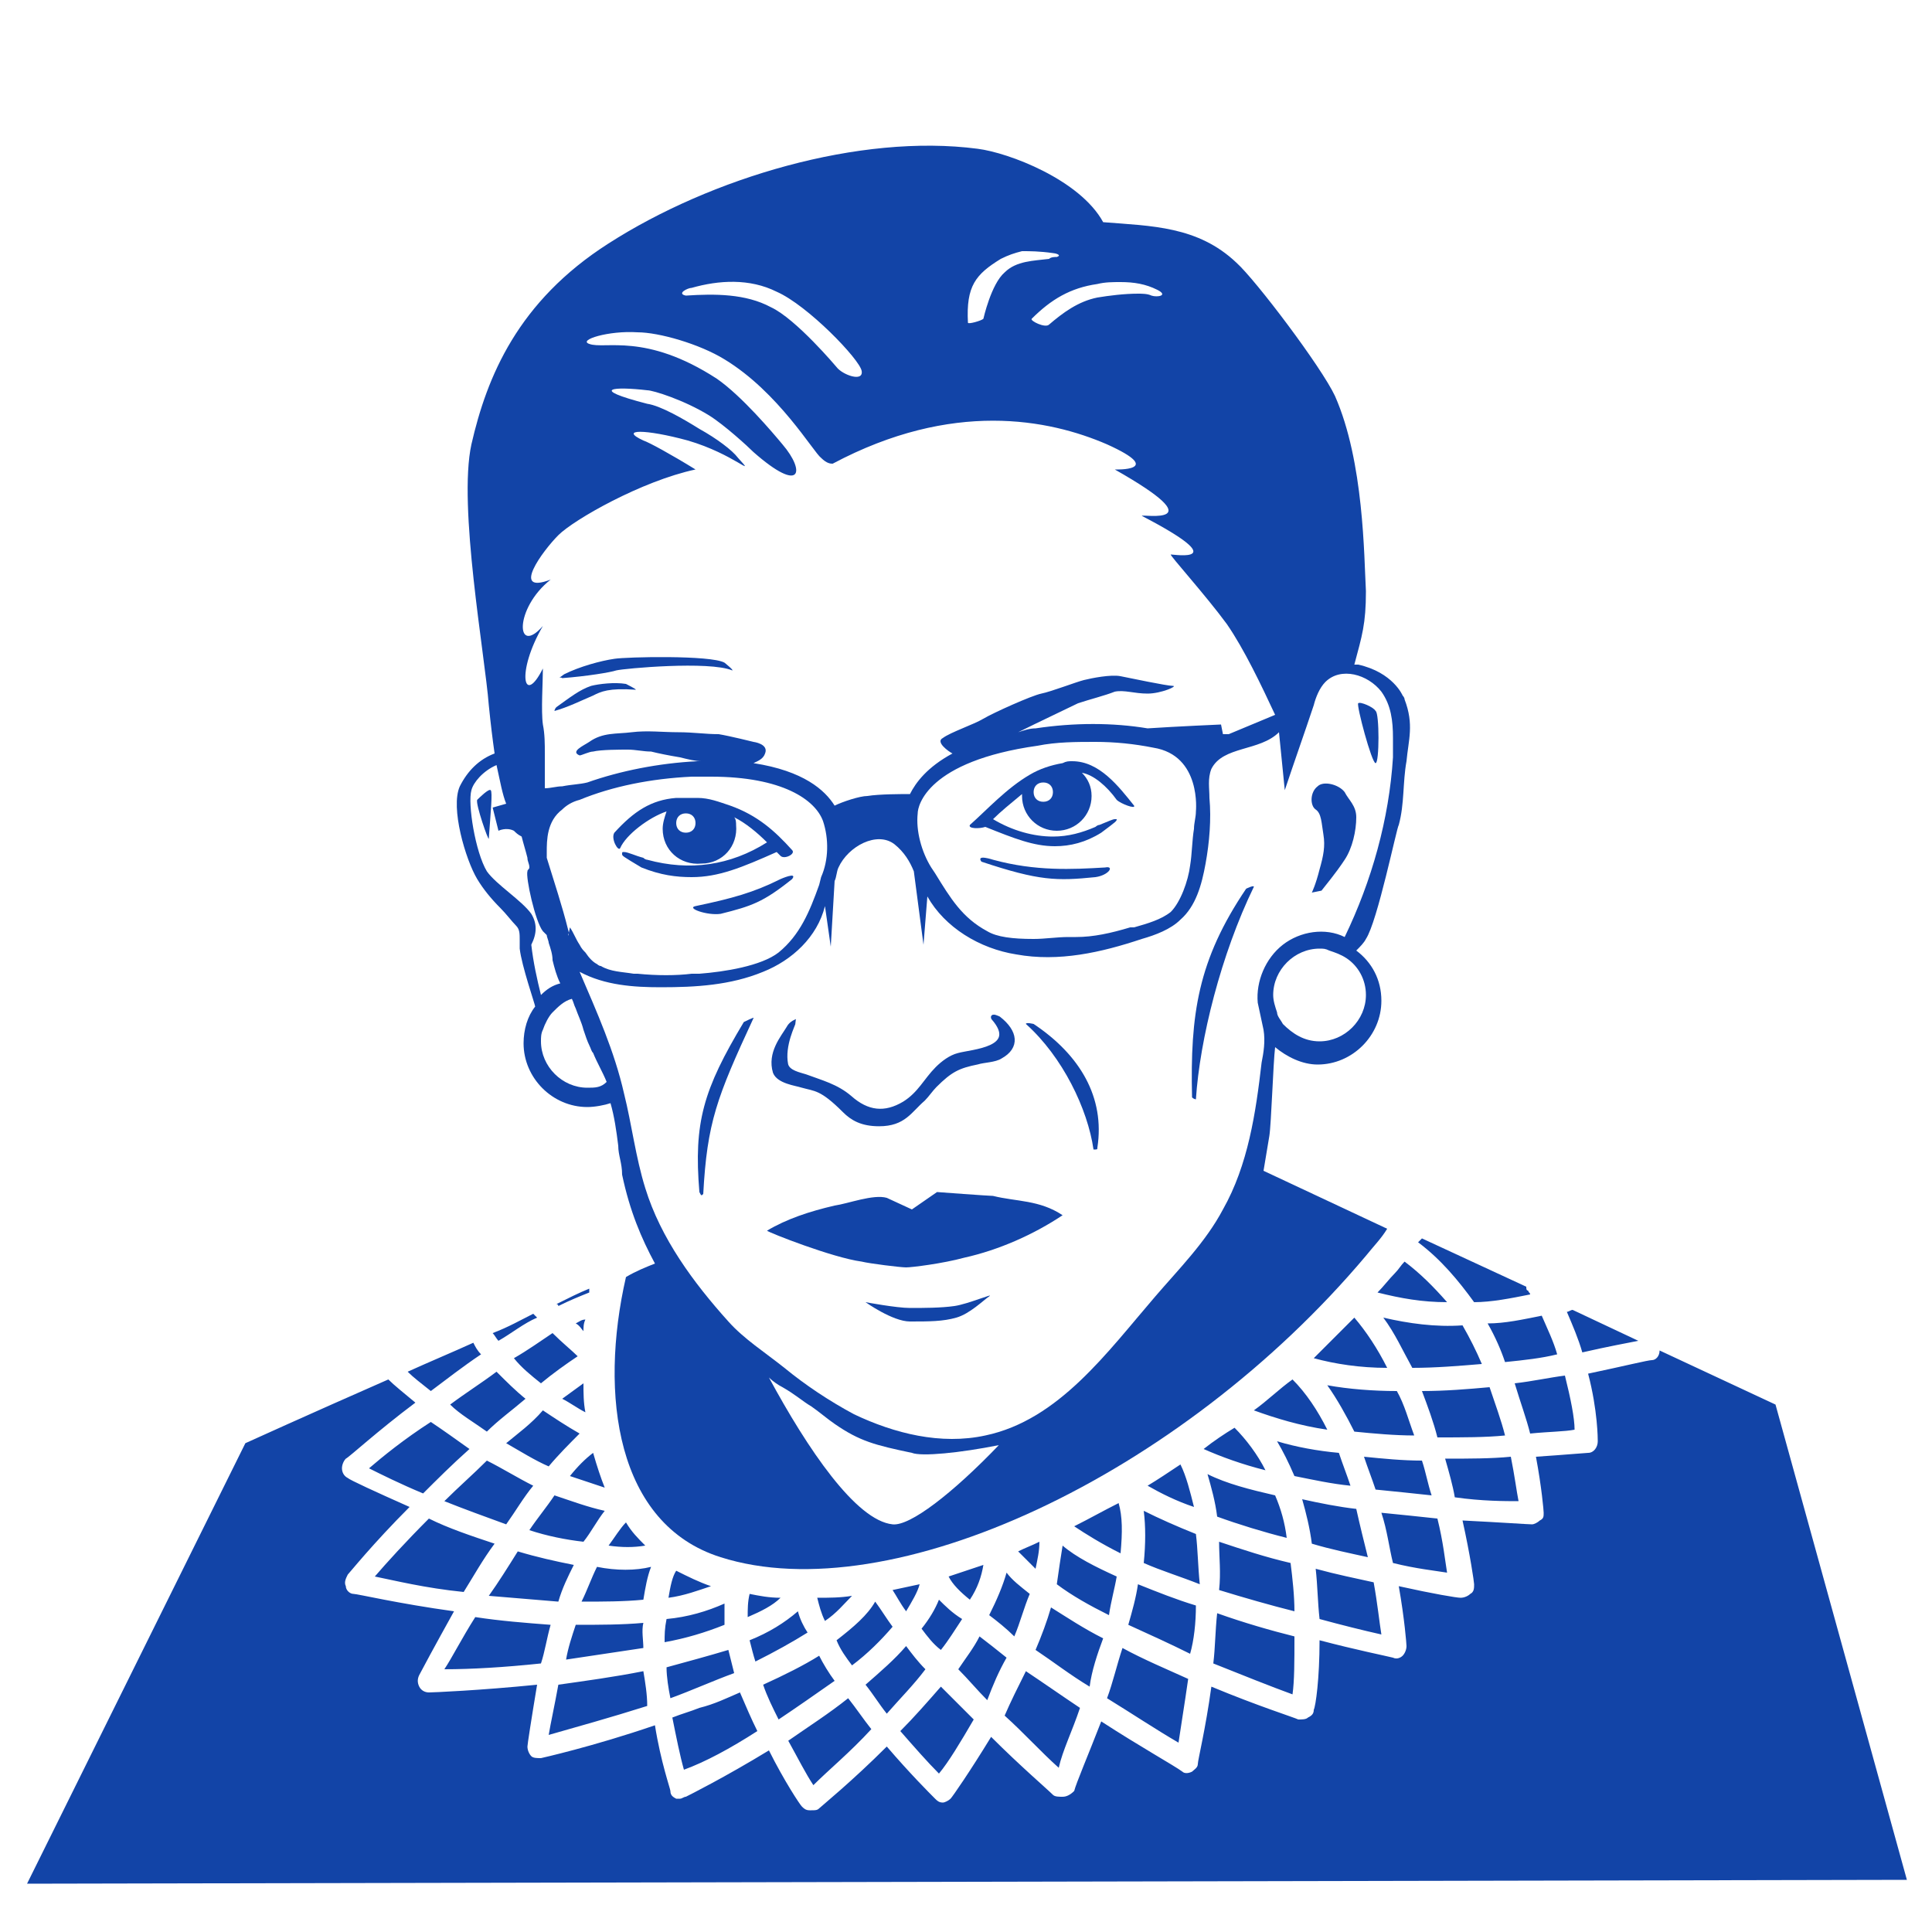 <svg fill="#1244A7" xmlns="http://www.w3.org/2000/svg" xmlns:xlink="http://www.w3.org/1999/xlink" version="1.1" x="0px" y="0px" viewBox="0 0 100 100" enable-background="new 0 0 100 100" xml:space="preserve"><path fill="#1244A7" d="M72.1,80.9c-0.2-0.8-0.3-1.7-0.6-2.6c1,0.1,2,0.2,2.9,0.3c0.3,1.2,0.4,2.2,0.5,2.8  C74.3,81.3,73.3,81.2,72.1,80.9z M59.4,76.9c0.7,0.4,1.5,0.8,2.4,1.1c-0.2-0.8-0.4-1.6-0.7-2.2C60.5,76.2,59.9,76.6,59.4,76.9z   M28.9,67.6c0.6-0.3,1.1-0.5,1.6-0.7c0-0.1,0-0.1,0-0.2c-0.5,0.2-1.1,0.5-1.7,0.8C28.9,67.5,28.9,67.6,28.9,67.6z M31.3,78.2  c-0.9-0.2-1.7-0.5-2.6-0.8c-0.4,0.6-0.9,1.2-1.3,1.8c0.9,0.3,1.9,0.5,2.8,0.6C30.6,79.3,30.9,78.7,31.3,78.2z M24,82.4  c0.5-0.8,1-1.7,1.6-2.5c-1.2-0.4-2.4-0.8-3.4-1.3c-1.2,1.2-2.2,2.3-2.8,3C20.4,81.8,22,82.2,24,82.4z M75.3,77.5  c-0.1-0.6-0.3-1.3-0.5-2c1.2,0,2.4,0,3.4-0.1c0.2,1,0.3,1.8,0.4,2.3C77.9,77.7,76.7,77.7,75.3,77.5z M71.6,68.2  c0.6,0.8,1,1.7,1.5,2.6c1.2,0,2.4-0.1,3.6-0.2c-0.3-0.7-0.6-1.3-1-2C74.3,68.7,72.9,68.5,71.6,68.2z M79.2,74.2  c1-0.1,1.8-0.1,2.3-0.2c0-0.6-0.2-1.6-0.5-2.8c-0.8,0.1-1.7,0.3-2.6,0.4C78.7,72.6,79,73.4,79.2,74.2z M57.9,77.8  c-0.8,0.4-1.5,0.8-2.3,1.2c0.6,0.4,1.4,0.9,2.4,1.4C58.1,79.3,58.1,78.5,57.9,77.8z M77.9,74.3c-0.2-0.8-0.5-1.6-0.8-2.5  C76,71.9,74.8,72,73.6,72c0.3,0.8,0.6,1.6,0.8,2.4C75.7,74.4,76.9,74.4,77.9,74.3z M68.7,71.7c0.5,0.7,1,1.6,1.4,2.4  c1,0.1,2.1,0.2,3.1,0.2c-0.3-0.8-0.5-1.6-0.9-2.3C71.1,72,69.8,71.9,68.7,71.7z M71.5,84.6c-0.1-0.6-0.2-1.6-0.4-2.7  c-0.9-0.2-1.9-0.4-3-0.7c0.1,0.9,0.1,1.7,0.2,2.6C69.4,84.1,70.6,84.4,71.5,84.6z M70.8,80.6c-0.2-0.8-0.4-1.6-0.6-2.5  c-0.9-0.1-1.9-0.3-2.8-0.5c0.2,0.7,0.4,1.5,0.5,2.3C68.9,80.2,69.9,80.4,70.8,80.6z M72.7,65.3c-0.2,0.2-0.3,0.4-0.5,0.6  c-0.3,0.3-0.6,0.7-0.9,1c1.2,0.3,2.3,0.5,3.6,0.5C74.2,66.6,73.5,65.9,72.7,65.3z M61.9,79.4c-1-0.4-1.9-0.8-2.7-1.2  c0.1,0.8,0.1,1.7,0,2.7c0.9,0.4,1.9,0.7,2.9,1.1C62,81,62,80.2,61.9,79.4z M61.5,86.9c-1.1-0.5-2.3-1-3.4-1.6  c-0.3,0.9-0.5,1.8-0.8,2.6c1.3,0.8,2.5,1.6,3.7,2.3C61.1,89.5,61.3,88.3,61.5,86.9z M61.9,83.1c-1-0.3-2-0.7-3-1.1  c-0.1,0.7-0.3,1.4-0.5,2.1c1.1,0.5,2.2,1,3.2,1.5C61.8,84.9,61.9,84,61.9,83.1z M68,70.3c1.1,0.3,2.4,0.5,3.8,0.5  c-0.5-1-1.1-1.9-1.7-2.6C69.4,68.9,68.7,69.6,68,70.3z M64.9,73c1.1,0.4,2.4,0.8,3.8,1c-0.5-1-1.1-1.9-1.8-2.6  C66.2,71.9,65.6,72.5,64.9,73z M77.9,70.5c1-0.1,1.9-0.2,2.7-0.4c-0.2-0.7-0.5-1.3-0.8-2c-1,0.2-1.9,0.4-2.8,0.4  C77.4,69.2,77.7,69.9,77.9,70.5z M47.9,86.4c-0.4-0.4-0.7-0.8-1-1.2c-0.6,0.7-1.3,1.3-2.1,2c0.4,0.5,0.7,1,1.1,1.5  C46.6,87.9,47.3,87.2,47.9,86.4z M25.5,69c0.1,0.1,0.2,0.3,0.3,0.4c0.7-0.4,1.3-0.9,2-1.2c-0.1-0.1-0.1-0.1-0.2-0.2  C27,68.3,26.3,68.7,25.5,69z M22.3,72c0.8-0.6,1.7-1.3,2.6-1.9c-0.2-0.2-0.3-0.4-0.4-0.6c-1.1,0.5-2.3,1-3.4,1.5  C21.4,71.3,21.8,71.6,22.3,72z M45.1,89.5c-0.4-0.5-0.8-1.1-1.2-1.6c-1,0.8-2.1,1.5-3.1,2.2c0.5,0.9,0.9,1.7,1.3,2.3  C42.9,91.6,44,90.7,45.1,89.5z M73.6,75.6c-1,0-2-0.1-3-0.2c0.2,0.6,0.4,1.1,0.6,1.7c1,0.1,2,0.2,2.9,0.3  C73.9,76.8,73.8,76.2,73.6,75.6z M84.8,69.4l-3.4-1.6c-0.1,0-0.2,0.1-0.3,0.1c0.3,0.7,0.6,1.4,0.8,2.1  C83.2,69.7,84.3,69.5,84.8,69.4z M76.3,67.4c0.9,0,1.9-0.2,2.9-0.4c0-0.1-0.1-0.1-0.1-0.2C79,66.8,79,66.7,79,66.6l-5.4-2.5  c-0.1,0.1-0.1,0.1-0.2,0.2C74.6,65.2,75.5,66.3,76.3,67.4z M50.4,89c-0.6-0.6-1.1-1.1-1.7-1.7c-0.7,0.8-1.4,1.6-2.1,2.3  c0.7,0.8,1.4,1.6,2,2.2C49.1,91.2,49.7,90.2,50.4,89z M67,84.7c-1.2-0.3-2.6-0.7-4-1.2c-0.1,0.9-0.1,1.8-0.2,2.6  c1.5,0.6,3,1.2,4.1,1.6C67,87,67,86,67,84.7z M69.3,75.2c-1.1-0.1-2.2-0.3-3.2-0.6c0.3,0.5,0.6,1.1,0.9,1.8c1,0.2,1.9,0.4,2.9,0.5  C69.7,76.3,69.5,75.8,69.3,75.2z M67,83.4c0-0.8-0.1-1.7-0.2-2.5c-1.3-0.3-2.5-0.7-3.7-1.1c0,0.8,0.1,1.6,0,2.5  C64.4,82.7,65.8,83.1,67,83.4z M66.6,79.6c-0.1-0.8-0.3-1.5-0.6-2.2c-1.3-0.3-2.5-0.6-3.5-1.1c0.2,0.7,0.4,1.4,0.5,2.2  C64.1,78.9,65.4,79.3,66.6,79.6z M52.1,85.8c-0.5-0.4-1-0.8-1.4-1.1c-0.3,0.6-0.7,1.1-1.1,1.7c0.5,0.5,1,1.1,1.5,1.6  C51.4,87.2,51.7,86.5,52.1,85.8z M55.9,88.4c-0.9-0.6-1.9-1.3-2.8-1.9c-0.4,0.8-0.8,1.6-1.1,2.3c1,0.9,1.9,1.9,2.8,2.7  C55,90.6,55.5,89.6,55.9,88.4z M62.3,75c0.9,0.4,2,0.8,3.2,1.1c-0.4-0.8-1-1.6-1.6-2.2C63.4,74.2,62.8,74.6,62.3,75z M28,86.1  c0.2-0.6,0.3-1.3,0.5-2c-1.3-0.1-2.6-0.2-3.9-0.4c-0.7,1.1-1.2,2.1-1.6,2.7C24.4,86.4,26.1,86.3,28,86.1z M23,77.7  c1,0.4,2.1,0.8,3.2,1.2c0.5-0.7,0.9-1.4,1.4-2c-0.8-0.4-1.6-0.9-2.4-1.3C24.5,76.3,23.7,77,23,77.7z M26.2,74.7  c0.7,0.4,1.5,0.9,2.2,1.2c0.5-0.6,1.1-1.2,1.6-1.7c-0.7-0.4-1.3-0.8-1.9-1.2C27.5,73.7,26.8,74.2,26.2,74.7z M33.3,86.5  c-1.5,0.3-3,0.5-4.4,0.7c-0.2,1.1-0.4,2-0.5,2.6c1.4-0.4,3.2-0.9,5.1-1.5C33.5,87.7,33.4,87.1,33.3,86.5z M30.9,81.1  c-0.3,0.6-0.5,1.2-0.8,1.8c1.1,0,2.2,0,3.2-0.1c0.1-0.6,0.2-1.2,0.4-1.7C32.9,81.3,31.9,81.3,30.9,81.1z M30.3,73.1  c-0.1-0.5-0.1-1-0.1-1.5c-0.4,0.3-0.7,0.5-1.1,0.8C29.5,72.6,29.9,72.9,30.3,73.1z M28.9,82.9c0.2-0.7,0.5-1.3,0.8-1.9  c-1-0.2-1.9-0.4-2.9-0.7c-0.5,0.8-1,1.6-1.5,2.3C26.5,82.7,27.7,82.8,28.9,82.9z M33.3,84c-1.1,0.1-2.3,0.1-3.5,0.1  c-0.2,0.6-0.4,1.2-0.5,1.8c1.3-0.2,2.7-0.4,4-0.6C33.3,84.9,33.2,84.4,33.3,84z M19.1,76c0.6,0.3,1.6,0.8,2.8,1.3  c0.7-0.7,1.5-1.5,2.4-2.3c-0.7-0.5-1.4-1-2-1.4C20.9,74.5,19.8,75.4,19.1,76z M91.9,72.7l-6-2.8c0,0.3-0.2,0.5-0.4,0.5  c-0.2,0-1.4,0.3-3.3,0.7c0.5,1.9,0.5,3.4,0.5,3.5c0,0.3-0.2,0.6-0.5,0.6c-0.1,0-1.2,0.1-2.7,0.2c0.3,1.6,0.4,2.8,0.4,2.9  c0,0.2,0,0.3-0.2,0.4c-0.1,0.1-0.3,0.2-0.4,0.2c-0.2,0-1.6-0.1-3.6-0.2c0.4,1.8,0.6,3.2,0.6,3.3c0,0.2,0,0.4-0.2,0.5  c-0.1,0.1-0.3,0.2-0.5,0.2c-0.2,0-1.4-0.2-3.2-0.6c0.3,1.7,0.4,3,0.4,3.1c0,0.2-0.1,0.4-0.2,0.5c-0.1,0.1-0.3,0.2-0.5,0.1  c-0.4-0.1-1.9-0.4-3.8-0.9c0,2-0.2,3.4-0.3,3.6c0,0.2-0.1,0.3-0.3,0.4c-0.1,0.1-0.3,0.1-0.5,0.1c-0.2-0.1-2.1-0.7-4.5-1.7  c-0.3,2.2-0.7,3.8-0.7,4c0,0.2-0.2,0.3-0.3,0.4c-0.2,0.1-0.4,0.1-0.5,0c-0.4-0.3-2.2-1.3-4.2-2.6c-0.7,1.8-1.3,3.2-1.4,3.6  C55.4,92.9,55.2,93,55,93c-0.2,0-0.4,0-0.5-0.1c-0.3-0.3-1.7-1.5-3.2-3c-1.1,1.8-2,3.1-2.1,3.2c-0.1,0.1-0.3,0.2-0.4,0.2  c0,0,0,0,0,0c-0.2,0-0.3-0.1-0.4-0.2c-0.3-0.3-1.3-1.3-2.5-2.7c-1.8,1.8-3.4,3.1-3.5,3.2c-0.1,0.1-0.2,0.1-0.4,0.1c0,0-0.1,0-0.1,0  c-0.2,0-0.3-0.1-0.4-0.2c-0.1-0.1-0.9-1.3-1.7-2.9c-2.3,1.4-4.1,2.3-4.3,2.4c-0.1,0-0.2,0.1-0.3,0.1c-0.1,0-0.2,0-0.2,0  c-0.2-0.1-0.3-0.2-0.3-0.4c0-0.1-0.5-1.5-0.8-3.4c-3.2,1.1-5.9,1.7-5.9,1.7c-0.2,0-0.4,0-0.5-0.1c-0.1-0.1-0.2-0.3-0.2-0.5  c0-0.1,0.2-1.4,0.5-3.2c-3,0.3-5.4,0.4-5.6,0.4c-0.2,0-0.4-0.1-0.5-0.3c-0.1-0.2-0.1-0.4,0-0.6c0.1-0.2,0.8-1.5,1.8-3.3  c-2.9-0.4-5-0.9-5.2-0.9c-0.2,0-0.4-0.2-0.4-0.4c-0.1-0.2,0-0.4,0.1-0.6c0.1-0.1,1.3-1.6,3.2-3.5c-1.8-0.8-3.1-1.4-3.2-1.5  c-0.2-0.1-0.3-0.3-0.3-0.5s0.1-0.4,0.2-0.5c0.2-0.1,1.6-1.4,3.6-2.9c-0.6-0.5-1.1-0.9-1.4-1.2c-4.1,1.8-7.4,3.3-7.4,3.3L1.4,97.5  l97.3-0.2L91.9,72.7z M25.2,74.1c0.6-0.6,1.3-1.1,2-1.7c-0.5-0.4-1-0.9-1.5-1.4c-0.8,0.6-1.6,1.1-2.4,1.7  C23.8,73.2,24.5,73.6,25.2,74.1z M26.6,70.3c0.4,0.5,0.9,0.9,1.4,1.3c0.6-0.5,1.3-1,1.9-1.4c-0.3-0.3-0.8-0.7-1.3-1.2  C28,69.4,27.3,69.9,26.6,70.3z M33.4,80c-0.4-0.4-0.7-0.7-1-1.2c-0.3,0.3-0.6,0.8-0.9,1.2C32.2,80.1,32.8,80.1,33.4,80z M30.7,75.2  c-0.4,0.3-0.8,0.7-1.2,1.2c0.6,0.2,1.2,0.4,1.8,0.6C31.1,76.5,30.9,75.9,30.7,75.2z M29.8,68.5c0.2,0.1,0.3,0.3,0.4,0.4  c0-0.2,0-0.4,0.1-0.6C30.1,68.3,30,68.4,29.8,68.5z M57.8,81.6c-1.1-0.5-2.1-1-2.8-1.6c-0.1,0.6-0.2,1.3-0.3,2  c0.8,0.6,1.7,1.1,2.7,1.6C57.5,82.9,57.7,82.2,57.8,81.6z M47.6,82c-0.5,0.1-0.9,0.2-1.4,0.3c0.2,0.3,0.4,0.7,0.7,1.1  C47.2,82.9,47.5,82.4,47.6,82z M51.2,83.6c0.4,0.3,0.9,0.7,1.3,1.1c0.3-0.7,0.5-1.5,0.8-2.2c-0.5-0.4-0.9-0.7-1.2-1.1  C51.9,82.1,51.6,82.8,51.2,83.6z M48.6,82.8c-0.2,0.5-0.5,1-0.9,1.5c0.3,0.4,0.6,0.8,1,1.1c0.4-0.5,0.7-1,1.1-1.6  C49.3,83.5,48.9,83.1,48.6,82.8z M44.1,86.2c0.8-0.6,1.5-1.3,2.1-2c-0.3-0.4-0.6-0.9-0.9-1.3c-0.4,0.7-1.1,1.3-2,2  C43.5,85.4,43.8,85.8,44.1,86.2z M42.7,83.9c0.6-0.4,1-0.9,1.4-1.3c-0.6,0.1-1.2,0.1-1.8,0.1C42.4,83.1,42.5,83.5,42.7,83.9z   M57.1,84.8c-1-0.5-1.9-1.1-2.7-1.6c-0.2,0.7-0.5,1.5-0.8,2.2c0.9,0.6,1.8,1.3,2.8,1.9C56.5,86.5,56.8,85.6,57.1,84.8z M53.8,79.8  c-0.4,0.2-0.7,0.3-1.1,0.5c0.3,0.3,0.6,0.6,0.9,0.9C53.7,80.7,53.8,80.3,53.8,79.8z M50.9,81c-0.6,0.2-1.2,0.4-1.8,0.6  c0.2,0.4,0.6,0.8,1.1,1.2C50.6,82.2,50.8,81.6,50.9,81z M43.2,87c-0.3-0.4-0.6-0.9-0.8-1.3c-0.8,0.5-1.8,1-2.9,1.5  c0.2,0.6,0.5,1.2,0.8,1.8C41.2,88.4,42.2,87.7,43.2,87z M39.2,89.6c-0.3-0.6-0.6-1.3-0.9-2c-0.7,0.3-1.3,0.6-2.1,0.8  c-0.5,0.2-0.9,0.3-1.4,0.5c0.2,1,0.4,2,0.6,2.7C36.5,91.2,37.8,90.5,39.2,89.6z M38,86.6c-0.1-0.4-0.2-0.8-0.3-1.2  c-1,0.3-2.1,0.6-3.2,0.9c0,0.5,0.1,1.1,0.2,1.6C35.8,87.5,36.9,87,38,86.6z M34.6,82.7c0.8-0.1,1.6-0.4,2.2-0.6  c-0.6-0.2-1.2-0.5-1.8-0.8C34.8,81.6,34.7,82.1,34.6,82.7z M34.4,85c1.1-0.2,2.1-0.5,3.1-0.9c0-0.4,0-0.8,0-1.1  c-0.9,0.4-1.9,0.7-3,0.8C34.4,84.3,34.4,84.6,34.4,85z M38.8,82.5c-0.1,0.4-0.1,0.8-0.1,1.2c0.7-0.3,1.3-0.6,1.7-1  C39.8,82.7,39.3,82.6,38.8,82.5z M41.3,83.4c-0.7,0.6-1.5,1.1-2.5,1.5c0.1,0.4,0.2,0.8,0.3,1.1c1-0.5,1.9-1,2.7-1.5  C41.6,84.2,41.4,83.8,41.3,83.4z"></path><path fill="#1244A7" d="M47.1,67.7c-0.7,0-2.3-0.3-2.3-0.3s1.4,1,2.3,1c1,0,1.7,0,2.4-0.2c0.7-0.2,1.4-0.9,1.7-1.1  c0.3-0.2-1.1,0.4-1.8,0.5S47.8,67.7,47.1,67.7z"></path><path fill="#1244A7" d="M46.9,65.6c0.3,0,1.9-0.2,3-0.5c1.8-0.4,3.6-1.2,5.1-2.2c-1.2-0.8-2.4-0.7-3.6-1c-0.2,0-2.9-0.2-2.9-0.2  l-1.3,0.9l-1.3-0.6c-0.7-0.2-2,0.3-2.7,0.4c-1.3,0.3-2.5,0.7-3.5,1.3c0.1,0.1,3.4,1.4,4.9,1.6C45,65.4,46.6,65.6,46.9,65.6z"></path><path fill="#1244A7" stroke="#1244A7" stroke-width="0.19" stroke-miterlimit="10" d="M41.5,56.2c0.7,0.2,1,0.1,2.2,1.3  c0.4,0.4,0.9,0.7,1.8,0.7c1.3,0,1.6-0.7,2.3-1.3c0.2-0.2,0.4-0.5,0.6-0.7c0.8-0.8,1.2-1,2.2-1.2c0.3-0.1,0.9-0.1,1.2-0.3  c0.9-0.5,0.8-1.3-0.1-2c0,0-0.4-0.2-0.3,0c1.4,1.6-1.1,1.7-1.8,1.9c-0.4,0.1-0.8,0.4-1.1,0.7c-0.6,0.6-0.9,1.3-1.7,1.8  c-1,0.6-1.9,0.5-2.8-0.3c-0.7-0.6-1.5-0.8-2.3-1.1c-0.3-0.1-0.9-0.2-1-0.6c-0.2-1,0.4-2.1,0.4-2.2c0,0-0.2,0.1-0.3,0.3  c-0.3,0.5-1,1.3-0.7,2.3C40.3,56,41.2,56.1,41.5,56.2z"></path><path fill="#1244A7" d="M36.4,61.8c0.2-3.7,0.7-5,2.6-9.1c0.1-0.1-0.5,0.2-0.5,0.2c-2.1,3.5-2.6,5.2-2.3,8.8  C36.3,61.9,36.3,61.9,36.4,61.8z"></path><path fill="#1244A7" d="M56.8,59.4c0.4-2.6-0.9-4.8-3.3-6.4c0,0-0.4-0.1-0.4,0c1.9,1.7,3.2,4.4,3.5,6.5  C56.8,59.5,56.8,59.5,56.8,59.4z"></path><path fill="#1244A7" d="M61.9,56.9c0.2-3.1,1.3-7.5,3-11c0-0.1-0.4,0.1-0.4,0.1c-2.5,3.7-2.9,6.5-2.8,10.8  C61.8,56.9,61.9,56.9,61.9,56.9z"></path><path fill="#1244A7" d="M68.5,43.2c0.1,0.6,0,1.1-0.2,1.8c-0.2,0.8-0.4,1.2-0.4,1.2l0.5-0.1c0.8-1,1-1.3,1.2-1.6  c0.4-0.6,0.6-1.5,0.6-2.2c0-0.6-0.4-0.9-0.6-1.3c-0.3-0.4-1.1-0.6-1.4-0.3c-0.4,0.3-0.4,1-0.1,1.2C68.4,42.1,68.4,42.6,68.5,43.2z"></path><path fill="#1244A7" d="M57.2,44.9c-1.7,0.1-3.6,0.2-5.8-0.4c0,0-0.9-0.3-0.6,0.1c3,1,3.9,1,5.9,0.8C57.4,45.3,57.7,44.8,57.2,44.9z  "></path><path fill="#1244A7" d="M40.4,45.5c-1.4,0.7-2.5,1-4.4,1.4c-0.5,0.1,0.6,0.5,1.3,0.4c1.6-0.4,2.2-0.6,3.7-1.8  C41.3,45.1,40.4,45.5,40.4,45.5z"></path><path fill="#1244A7" d="M32.1,43.9c0.3-0.7,1.5-1.6,2.4-1.9c-0.1,0.3-0.2,0.6-0.2,0.9c0,1.1,0.9,1.9,2,1.8c1.1,0,1.9-0.9,1.8-2  c0-0.1,0-0.3-0.1-0.4c0.6,0.3,1.2,0.8,1.7,1.3c-1.9,1.2-4,1.5-6.2,0.9c0,0-0.1,0-0.2-0.1c-0.4-0.1-0.8-0.3-1-0.3  c-0.1,0-0.1,0-0.1,0.1c0,0.1,0,0.1,1,0.7c1,0.4,1.8,0.5,2.6,0.5c1.4,0,2.6-0.5,4.4-1.3c0.1,0.1,0.1,0.1,0.2,0.2  c0.2,0.2,0.8-0.1,0.6-0.3c-0.9-1-1.8-1.8-3.2-2.3c-0.6-0.2-1.1-0.4-1.7-0.4c-0.3,0-0.7,0-1.1,0c-1.3,0.1-2.2,0.7-3.2,1.8  C31.6,43.4,32,44.1,32.1,43.9z M35.5,42.1c0.3,0,0.5,0.2,0.5,0.5c0,0.3-0.2,0.5-0.5,0.5S35,42.9,35,42.6  C35,42.3,35.2,42.1,35.5,42.1z"></path><path fill="#1244A7" d="M51,42.8c1.5,0.6,2.5,1,3.6,1c0.8,0,1.6-0.2,2.4-0.7c0.8-0.6,0.8-0.6,0.8-0.7c0,0,0,0-0.1,0  c-0.1,0-0.3,0.1-0.8,0.3c-0.1,0-0.2,0.1-0.2,0.1c-0.7,0.3-1.4,0.5-2.2,0.5c-1,0-2.1-0.3-3.1-0.9c0.4-0.4,0.9-0.8,1.5-1.3  c0,0,0,0.1,0,0.1c0,1,0.8,1.8,1.8,1.8s1.8-0.8,1.8-1.8c0-0.5-0.2-0.9-0.5-1.2c0.6,0.1,1.3,0.7,1.8,1.4c0.2,0.2,1,0.5,0.9,0.3  c-0.8-1-1.8-2.3-3.2-2.3c-0.2,0-0.3,0-0.5,0.1c-0.6,0.1-1.2,0.3-1.7,0.6c-1.2,0.7-2.2,1.8-3.1,2.6C50.1,42.9,50.7,42.9,51,42.8z   M54,40.5c0.3,0,0.5,0.2,0.5,0.5c0,0.3-0.2,0.5-0.5,0.5c-0.3,0-0.5-0.2-0.5-0.5C53.5,40.7,53.7,40.5,54,40.5z"></path><path fill="#1244A7" d="M30.6,35.5c-0.6,0.2-1.1,0.6-1.8,1.1c-0.1,0.1-0.1,0.2-0.1,0.2c0.7-0.2,1.3-0.5,2-0.8  c0.4-0.2,0.8-0.4,2.2-0.3c0.1,0-0.5-0.3-0.5-0.3C31.8,35.3,31,35.4,30.6,35.5z"></path><path fill="#1244A7" d="M37.5,34.3c-0.7-0.4-5.1-0.3-5.7-0.2c-0.7,0.1-1.8,0.4-2.6,0.8c-0.4,0.3-0.2,0.1-0.1,0.2  c1.3-0.1,2.5-0.3,2.8-0.4c0.4-0.1,4.8-0.5,6,0C38,34.7,37.5,34.3,37.5,34.3z"></path><path fill="#1244A7" d="M71.2,39.5c0.2,0,0.2-2.6,0-2.7c-0.1-0.2-0.8-0.5-0.9-0.4C70.2,36.5,71,39.5,71.2,39.5z"></path><path fill="#1244A7" d="M25.4,40.9c-0.1-0.1-0.6,0.4-0.7,0.5c-0.1,0.2,0.6,2.2,0.6,2C25.4,42,25.5,41,25.4,40.9z"></path><path fill="#1244A7" d="M72.7,36.2c0-0.1-0.1-0.2-0.1-0.2c0,0-0.5-1.2-2.3-1.6c-0.1,0-0.1,0-0.2,0c0.4-1.5,0.6-2.1,0.6-3.8  c-0.1-1.8-0.1-6.7-1.6-10.1c-0.7-1.5-4.1-6-5.1-6.9c-2-1.9-4.4-1.9-6.9-2.1c-1.2-2.2-4.9-3.6-6.5-3.8c-6.1-0.8-13.8,1.5-19.1,4.9  c-4.7,3-6.3,6.9-7.1,10.4c-0.7,3.2,0.7,10.9,0.9,13.5c0.1,1,0.2,1.8,0.3,2.5c-0.8,0.3-1.4,0.9-1.8,1.7c-0.5,1.1,0.3,3.8,0.9,4.8  c0.3,0.5,0.7,1,1.2,1.5c0.3,0.3,0.6,0.7,0.8,0.9c0.2,0.2,0.2,0.4,0.2,0.8c0,0.1,0,0.3,0,0.4c0.1,0.9,0.8,2.9,0.8,3  c-0.4,0.5-0.6,1.2-0.6,1.9c0,1.8,1.5,3.3,3.3,3.3c0.4,0,0.9-0.1,1.2-0.2c0.2,0.7,0.3,1.4,0.4,2.2c0,0.5,0.2,0.9,0.2,1.5  c0.4,1.9,1,3.3,1.7,4.6c-0.5,0.2-1,0.4-1.5,0.7c-1.4,6.1-0.5,12.8,4.9,14.5c8.8,2.8,23.8-4.2,33.4-15.6c0.4-0.5,0.8-0.9,1.1-1.4  l-6.4-3c0.1-0.6,0.2-1.2,0.3-1.8c0.1-0.6,0.2-3.8,0.3-4.6c0.6,0.5,1.4,0.9,2.2,0.9c1.8,0,3.3-1.5,3.3-3.3c0-1.1-0.5-2-1.3-2.6  c0.2-0.2,0.4-0.4,0.5-0.6c0.6-0.9,1.6-5.8,1.7-5.9c0.3-1.1,0.2-2.2,0.4-3.3C72.9,38.3,73.2,37.5,72.7,36.2z M56.8,14.7  c0.4-0.1,0.8-0.1,1.2-0.1c0.7,0,1.3,0.1,1.9,0.4c0.6,0.3,0,0.4-0.3,0.3c-0.2-0.1-0.5-0.1-0.7-0.1c-0.7,0-1.5,0.1-2.1,0.2  c-1,0.2-1.8,0.8-2.5,1.4c-0.2,0.2-1-0.2-0.9-0.3C54.4,15.5,55.4,14.9,56.8,14.7z M51.8,13.4c0.4-0.2,0.7-0.3,1.1-0.4  c0.4,0,0.9,0,1.6,0.1c0.1,0,0.5,0.1,0.2,0.2c-0.1,0-0.3,0-0.4,0.1c-0.8,0.1-1.7,0.1-2.3,0.7c-0.7,0.6-1.1,2.4-1.1,2.4  c-0.1,0.1-0.8,0.3-0.8,0.2C50,14.8,50.5,14.2,51.8,13.4z M35.8,14.9c1.4-0.4,3-0.5,4.4,0.2c1.6,0.7,4.3,3.5,4.4,4.1s-1,0.2-1.3-0.2  c0,0-2.1-2.5-3.4-3.1c-1.3-0.7-2.9-0.7-4.4-0.6C35,15.2,35.6,14.9,35.8,14.9z M28.9,27.7c0.8-0.8,4.3-2.8,7.1-3.4  c-1.3-0.8-2.4-1.4-2.7-1.5c-1.3-0.6,0.1-0.6,2.3,0c2.4,0.7,3.6,2,2.6,0.9c-0.3-0.4-1.1-1-2-1.5c-0.8-0.5-2-1.2-2.7-1.3  c-3.1-0.8-1.7-0.9,0-0.7c0.3,0,1.9,0.5,3.2,1.3c0.8,0.5,2,1.6,2.3,1.9c2.5,2.2,2.7,1,1.5-0.4c-0.5-0.6-2.1-2.5-3.4-3.4  c-3.7-2.4-5.8-1.5-6.6-1.8c-0.6-0.2,1-0.7,2.5-0.6c1.1,0,3.2,0.6,4.5,1.4c2.8,1.7,4.6,4.8,5,5.1C42.8,24,43,24,43.1,24  c6.2-3.3,11.2-2.3,14.2-1c3.1,1.4,0.4,1.3,0.4,1.3c5.3,3,1.4,2.3,1.4,2.4c4.8,2.5,1.7,2,1.5,2c-0.1,0,1.8,2.1,2.9,3.6  c0.9,1.3,1.8,3.2,2.5,4.7l-2.4,1l-0.3,0l-0.1-0.5c0,0-2.3,0.1-3.8,0.2c-1.8-0.3-3.8-0.3-5.8,0c-0.3,0-0.6,0.1-0.9,0.2  c1-0.5,2.7-1.3,3.1-1.5c0.6-0.2,1.4-0.4,1.9-0.6c0.5-0.1,1,0.1,1.7,0.1s1.6-0.4,1.3-0.4S58.5,35.1,58,35c-0.5-0.1-1.5,0.1-1.9,0.2  s-1.7,0.6-2.2,0.7s-2.5,1-3,1.3s-1.7,0.7-2.1,1c-0.4,0.2,0.3,0.7,0.5,0.8c-1.3,0.7-1.9,1.5-2.2,2.1c-0.4,0-1.6,0-2.2,0.1  c-0.4,0-1.3,0.3-1.7,0.5c-0.5-0.8-1.6-1.8-4.2-2.2c0.2-0.1,0.5-0.2,0.6-0.5c0.2-0.5-0.6-0.6-0.6-0.6s-1.2-0.3-1.8-0.4  c-0.7,0-1.3-0.1-2.1-0.1s-1.6-0.1-2.4,0c-0.8,0.1-1.5,0-2.2,0.5c-0.3,0.2-1,0.5-0.5,0.7c0.1,0,0.5-0.2,0.7-0.2  c0.4-0.1,1.4-0.1,1.8-0.1c0.4,0,0.8,0.1,1.2,0.1c0.4,0.1,0.9,0.2,1.5,0.3c0.4,0.1,0.8,0.2,1.1,0.2c-0.1,0-0.1,0-0.2,0  c-2,0.1-4,0.5-5.7,1.1c-0.4,0.1-0.8,0.1-1.3,0.2c-0.3,0-0.6,0.1-0.9,0.1c0,0,0-1.2,0-1.8c0-0.5,0-1-0.1-1.5c-0.1-0.7,0-2.2,0-2.9  c-1,2-1.4,0.2,0-2.2c-1.4,1.6-1.5-0.9,0.4-2.4C26.4,30.8,28.1,28.5,28.9,27.7z M47.5,42.1c0-0.4,0.5-2.7,6.2-3.5c1-0.2,2-0.2,3-0.2  c1,0,2,0.1,3,0.3c2.5,0.4,2.2,3.3,2.2,3.3c0,0.3-0.1,0.6-0.1,0.9c-0.1,0.6-0.1,1.3-0.2,1.9c-0.1,0.8-0.5,1.9-1,2.4  c-0.5,0.4-1.2,0.6-1.9,0.8L58.5,48c-1,0.3-1.9,0.5-2.8,0.5l-0.4,0c-0.6,0-1.2,0.1-1.8,0.1c-1.1,0-1.9-0.1-2.4-0.4  c-1.3-0.7-1.9-1.7-2.7-3l-0.2-0.3C47.7,44.1,47.4,43,47.5,42.1z M29.4,48.3c0.1,0.3,0.2,0.6,0.3,0.9l0,0c-0.1-0.4-0.2-0.7-0.3-1.1  c-0.3-1.2-0.7-2.4-1.1-3.7c0,0,0,0,0,0c0-0.1,0-0.2,0-0.3c0-0.3,0-0.7,0.1-1.1l0,0c0.1-0.4,0.3-0.8,0.7-1.1c0.2-0.2,0.5-0.4,0.9-0.5  c1.7-0.7,3.7-1.1,5.8-1.2c0.3,0,0.7,0,1,0c3.7,0,5.4,1.2,5.8,2.3c0.3,0.9,0.3,2-0.1,2.9l-0.1,0.4c-0.5,1.4-1,2.6-2.1,3.5  c-0.9,0.7-2.8,1-4.1,1.1l-0.4,0c-0.8,0.1-1.8,0.1-2.8,0l-0.2,0c-0.6-0.1-1.2-0.1-1.7-0.4c-0.1,0-0.2-0.1-0.2-0.1  c-0.2-0.1-0.4-0.3-0.6-0.6c-0.1-0.1-0.2-0.2-0.3-0.4c-0.2-0.3-0.3-0.6-0.5-0.9C29.4,48.5,29.4,48.5,29.4,48.3z M27.5,47.3  c-0.5-0.7-1.8-1.5-2.3-2.2c-0.6-1-1-3.5-0.8-4.2c0.1-0.4,0.6-1,1.3-1.3c0.2,0.9,0.3,1.5,0.5,2l-0.7,0.2l0.3,1.2c0,0,0.4-0.2,0.8,0  c0.1,0.1,0.2,0.2,0.4,0.3c0.1,0.4,0.2,0.7,0.3,1.1c0,0.2,0.1,0.3,0.1,0.5c0,0.1-0.1,0.1-0.1,0.2c-0.1,0.3,0.4,2.6,0.8,3.1  c0,0,0.1,0.1,0.1,0.1c0,0,0.1,0.1,0.1,0.1c0,0.1,0.1,0.3,0.1,0.4c0.1,0.3,0.2,0.6,0.2,0.9c0.1,0.4,0.2,0.8,0.4,1.2  c-0.4,0.1-0.7,0.3-1,0.6c-0.2-0.8-0.4-1.7-0.5-2.6C27.8,48.3,27.8,47.8,27.5,47.3z M30.4,56.3c-1.3,0-2.4-1.1-2.4-2.4  c0-0.2,0-0.4,0.1-0.6c0.1-0.3,0.3-0.7,0.5-0.9c0.3-0.3,0.6-0.6,1-0.7c0.1,0.2,0.1,0.3,0.2,0.5c0.1,0.3,0.3,0.7,0.4,1.1  c0,0,0,0-0.1,0.1c0,0,0,0,0.1-0.1c0.1,0.3,0.2,0.6,0.3,0.8c0.1,0.2,0.1,0.3,0.2,0.4c0.2,0.5,0.5,1,0.7,1.5  C31.1,56.3,30.8,56.3,30.4,56.3z M46.2,78.9c-1.9-0.2-4.4-3.9-6.4-7.6c0.2,0.2,0.5,0.4,0.7,0.5c0.7,0.4,1,0.7,1.5,1  c0.3,0.2,0.9,0.7,1.2,0.9c1.3,0.9,2.1,1.1,4,1.5c0.5,0.2,2.5,0,4.5-0.4C49.3,77.3,47.1,79,46.2,78.9z M70.7,51.5  c0,1.3-1.1,2.4-2.4,2.4c-0.8,0-1.4-0.4-1.9-0.9c-0.1-0.2-0.3-0.4-0.3-0.6c-0.1-0.3-0.2-0.6-0.2-0.9c0-1.3,1.1-2.4,2.4-2.4  c0.2,0,0.3,0,0.5,0.1c0.3,0.1,0.6,0.2,0.9,0.4C70.3,50,70.7,50.7,70.7,51.5z M72.1,39.2c-0.2,3.2-1.1,6.4-2.5,9.3  c-1-0.5-2.3-0.3-3.2,0.4c-0.9,0.7-1.4,1.9-1.3,3c0.1,0.5,0.2,0.9,0.3,1.4c0.1,0.6,0,1.2-0.1,1.7c-0.3,2.6-0.7,5.3-2,7.6  c-0.9,1.7-2.3,3.1-3.5,4.5c-2.5,2.9-5,6.4-8.8,7.2c-2.3,0.5-4.7-0.1-6.8-1.1c-1.3-0.7-2.5-1.5-3.6-2.4c-1-0.8-2.1-1.5-2.9-2.4  c-1.8-2-3.5-4.3-4.3-6.9c-0.5-1.6-0.7-3.3-1.1-4.9c-0.5-2.2-1.4-4.2-2.3-6.3c1.3,0.7,2.8,0.8,4.2,0.8c1.8,0,3.6-0.1,5.3-0.8  c1.5-0.6,2.8-1.8,3.2-3.4L43,49l0.2-3.4c0.1-0.2,0.1-0.5,0.2-0.7c0.5-1.1,2-1.9,2.9-1.2c0.5,0.4,0.8,0.9,1,1.4l0.5,3.8l0.2-2.5  c0.9,1.6,2.7,2.7,4.6,3c2.2,0.4,4.4-0.1,6.5-0.8c0.7-0.2,1.5-0.5,2-1c0.8-0.7,1.1-1.8,1.3-2.9c0.2-1.1,0.3-2.3,0.2-3.4  c0-0.5-0.1-1,0.1-1.5c0.6-1.2,2.5-0.9,3.5-1.9c0.1,1,0.2,2,0.3,3c0.5-1.5,1-2.9,1.5-4.4c0.1-0.4,0.3-0.9,0.6-1.2  c0.8-0.8,2.2-0.4,2.9,0.5c0.5,0.7,0.6,1.5,0.6,2.4C72.1,38.7,72.1,39,72.1,39.2z"></path></svg>